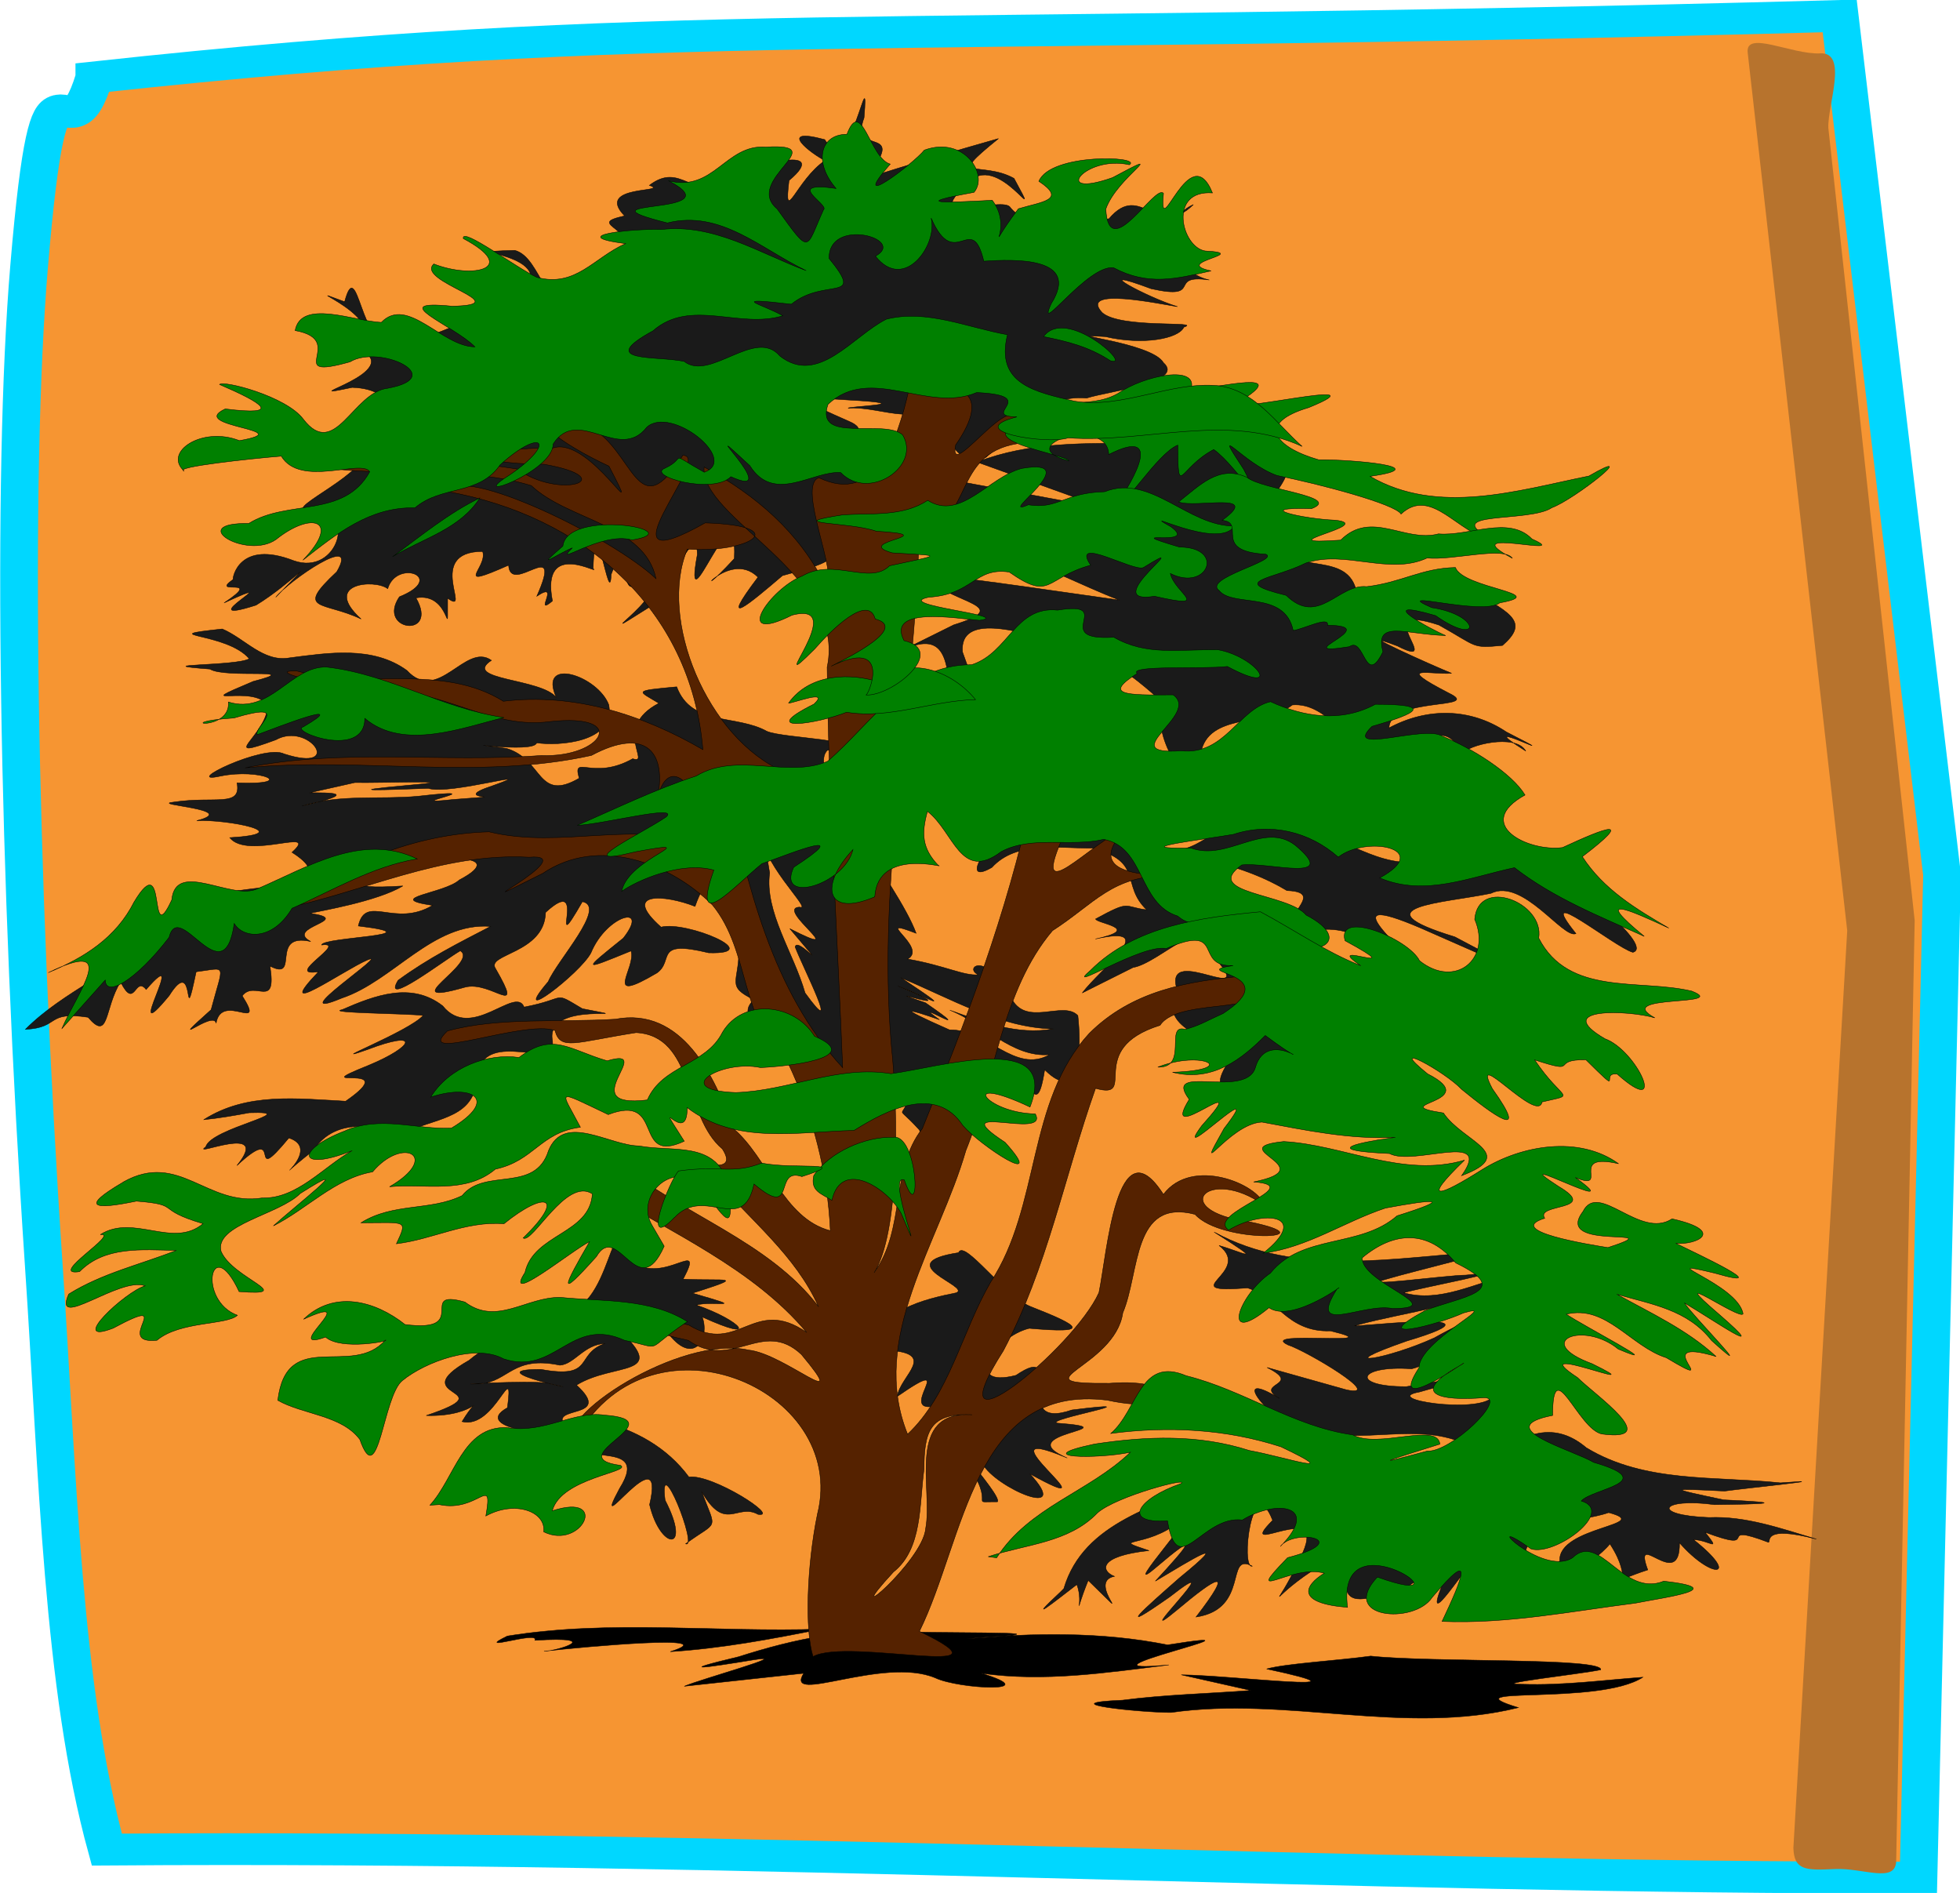 <?xml version="1.0" encoding="UTF-8" standalone="no"?>
<!-- Created with Inkscape (http://www.inkscape.org/) -->

<svg
   xmlns:dc="http://purl.org/dc/elements/1.1/"
   xmlns:cc="http://creativecommons.org/ns#"
   xmlns:rdf="http://www.w3.org/1999/02/22-rdf-syntax-ns#"
   xmlns:svg="http://www.w3.org/2000/svg"
   xmlns="http://www.w3.org/2000/svg"
   xmlns:sodipodi="http://sodipodi.sourceforge.net/DTD/sodipodi-0.dtd"
   xmlns:inkscape="http://www.inkscape.org/namespaces/inkscape"
   version="1.0"
   width="747.917"
   height="722.168"
   id="svg2447"
   sodipodi:version="0.32"
   inkscape:version="0.48.2 r9819"
   sodipodi:docname="bobocal_simple_vector_tree.svg"
   inkscape:output_extension="org.inkscape.output.svg.inkscape"
   inkscape:export-filename="/home/matthieu/Bureau/Matthieu/Programmation/Lazarus Delphi/AncestroWeb/Resources/bobocal_simple_vector_tree.png"
   inkscape:export-xdpi="10.593104"
   inkscape:export-ydpi="10.593104">
  <sodipodi:namedview
     inkscape:window-height="1050"
     inkscape:window-width="1920"
     inkscape:pageshadow="2"
     inkscape:pageopacity="0.0"
     guidetolerance="10.0"
     gridtolerance="10.0"
     objecttolerance="10.0"
     borderopacity="1.0"
     bordercolor="#666666"
     pagecolor="#ffffff"
     id="base"
     inkscape:zoom="0.61158682"
     inkscape:cx="354.66702"
     inkscape:cy="310.20377"
     inkscape:window-x="0"
     inkscape:window-y="0"
     inkscape:current-layer="svg2447"
     showgrid="false"
     fit-margin-top="0"
     fit-margin-left="0"
     fit-margin-right="0"
     fit-margin-bottom="0"
     inkscape:window-maximized="1" />
  <defs
     id="defs2449">
    <filter
       id="filter3587"
       height="1.22"
       y="-0.11"
       width="1.028"
       x="-0.014"
       color-interpolation-filters="sRGB">
      <feGaussianBlur
         id="feGaussianBlur3589"
         stdDeviation="2.041"
         inkscape:collect="always" />
    </filter>
  </defs>
  <a
     transform="matrix(29.651,0,0,24.983,-586.356,-264.662)"
     id="a3783">
    <path
       sodipodi:nodetypes="cccccssc"
       inkscape:connector-curvature="0"
       id="rect3003"
       d="m 20.989,11.775 c 7.392,-0.95 9.886,-0.529 22.462,-0.938 l 1.317,13.113 -0.303,15.315 C 37.389,39.28 29.351,38.767 21.15,38.838 20.573,36.346 20.52,33.102 20.338,29.904 20.003,23.981 19.921,17.883 20.15,14.66 c 0.283,-3.993 0.456,-1.387 0.839,-2.885 z"
       style="fill:#f69532;fill-opacity:1;stroke:#00d7ff;stroke-width:0.485;stroke-miterlimit:2.2;stroke-opacity:1" />
    <path
       sodipodi:nodetypes="cscssscssc"
       inkscape:connector-curvature="0"
       id="rect3005"
       d="m 43.199,11.408 c 0.366,-0.02 0.094,0.79 0.106,1.141 l 1.111,12.1 -0.238,14.361 c -0.006,0.351 -0.423,0.105 -0.79,0.125 -0.366,0.02 -0.525,0.026 -0.533,-0.324 l 0.693,-14.005 -1.281,-13.408 c -0.033,-0.349 0.566,0.031 0.932,0.011 z"
       style="fill:#b7732d;fill-opacity:1;stroke:none" />
  </a>
  <g
     transform="translate(-27.321,-146.254)"
     id="layer1">
    <g
       id="g3341">
      <g
         transform="matrix(1.258,-0.08,0.08,1.258,-137.909,157.345)"
         style="fill:#1a1a1a"
         id="g3495">
        <g
           style="fill:#1a1a1a"
           id="g3473">
          <path
             d="m 487.904,436.927 c 10.805,6.295 -4.604,4.306 3.131,9.56 -16.919,-11.827 -0.327,11.159 8.959,10.12 14.968,5.779 32.635,-0.721 47.003,7.593 4.24,-5.534 26.744,-22.324 8.43,-13.959 -5.014,4.767 -34.028,-1.623 -21.986,-2.994 19.809,-4.076 11.019,-3.468 -3.823,-1.869 -16.989,-1.028 -14.481,-7.464 1.909,-5.28 10.739,-1.713 34.194,-21.779 7.482,-8.918 -14.679,5.634 -33.036,7.295 -8.375,0.42 35.817,-8.23 -21.196,-4.848 -15.108,-5.684 16.142,-3.403 33.206,-3.226 47.632,-12.224 -10.852,1.606 -21.651,7.131 -32.577,3.283 5.777,-1.325 35.997,-4.874 19.134,-4.138 -5.909,-0.361 -34.987,1.802 -23.298,-0.476 6.085,-1.412 37.83,-7.11 29.592,-6.221 -27.489,-0.065 -56.929,4.273 -81.492,-11.135 15.621,11.333 7.968,6.515 1.226,4.158 10.141,8.819 -15.458,13.659 7.796,13.355 8.123,3.029 10.882,14.222 24.231,14.569 19.709,6.123 -22.307,-1.757 -13.164,3.398 5.567,2.174 28.652,18.024 16.858,14.709 -7.854,-2.756 -15.709,-5.512 -23.563,-8.268 z"
             style="color:#000000;fill:#1a1a1a;fill-opacity:1;fill-rule:evenodd;stroke:#000000;stroke-width:0.125;stroke-linecap:butt;stroke-linejoin:miter;stroke-miterlimit:4;stroke-opacity:1;stroke-dasharray:none;stroke-dashoffset:0;marker:none;visibility:visible;display:inline;overflow:visible;enable-background:accumulate"
             id="path3471"
             inkscape:connector-curvature="0" />
          <g
             style="fill:#1a1a1a"
             id="g3451">
            <path
               d="m 422.244,499.809 c 7.374,-20.109 30.161,-22.841 47.477,-30.305 27.415,5.338 55.704,3.914 82.96,-0.338 10.068,-6.625 20.128,-11.492 30.115,-1.875 16.979,11.858 38.321,10.985 57.973,14.335 19.401,-0.214 -10.396,0.912 -17.046,1.408 -16.768,-1.887 -17.032,-2.007 -0.457,2.633 19.768,2.173 13.13,2.119 -2.789,1.282 -16.091,-3.242 -19.818,1.936 -1.966,3.771 11.19,0.218 21.669,4.774 32.029,8.583 -16.105,-5.319 -13.736,-0.079 -14.505,0.061 -16.595,-7.551 -1.377,3.658 -18.971,-4.272 4.53,6.563 1.282,2.505 -3.638,2.014 13.7,12.328 4.927,12.679 -4.302,0.682 -0.71,15.162 -14.038,-5.682 -10.102,7.576 -12.624,3.193 -3.926,3.825 -10.937,-8.586 -4.508,5.158 -28.305,19.303 -15.469,4.141 0.081,-10.414 29.576,-8.952 15.697,-13.613 -10.389,2.898 -25.838,-0.365 -26.602,14.254 -6.771,8.159 -24.166,12.034 -13.753,-4.094 -5.838,5.923 -19.38,24.586 -9.977,5.695 3.493,-11.504 -15.669,9.881 -23.779,5.329 -15.759,2.19 4.27,-20.075 -16.652,-9.258 -14.17,8.127 -12.222,12.202 -3.398,-3.938 11.385,-19.082 -20.687,-0.433 -7.51,-12.101 -5.148,-16.105 -10.77,14.174 -7.031,13.442 -7.994,-4.938 -1.476,12.904 -17.969,14.285 12.978,-14.8 7.059,-11.838 -5.764,-2.387 -16.211,11.761 19.027,-18.476 -1.781,-4.209 -18.301,11.162 -7.617,2.89 3.258,-5.511 17.538,-12.555 4.076,-5.377 -7.309,0.481 10.853,-10.302 14.842,-14.879 -0.068,-3.745 -11.451,8.399 17.584,-19.98 8.618,-13.858 -10.76,7.733 -22.133,3.34 -9.894,8.266 -15.568,0.665 -14.944,5.243 -10.948,7.11 -8.943,1.198 7.022,17.267 -7.989,0.713 -5.811,12.188 -1.581,7.293 -3.498,1.033 -6.922,4.647 -16.832,11.582 -5.154,1.989 l 1.135,-0.993 z"
               style="color:#000000;fill:#1a1a1a;fill-opacity:1;fill-rule:evenodd;stroke:#000000;stroke-width:0.125;stroke-linecap:butt;stroke-linejoin:miter;stroke-miterlimit:4;stroke-opacity:1;stroke-dasharray:none;stroke-dashoffset:0;marker:none;visibility:visible;display:inline;overflow:visible;enable-background:accumulate"
               id="path3443"
               inkscape:connector-curvature="0" />
            <g
               style="fill:#1a1a1a"
               id="g3427">
              <g
                 style="fill:#1a1a1a;fill-opacity:1"
                 id="g3410">
                <path
                   d="m 439.286,320.219 c 5.933,-7.011 25.401,-19.322 4.999,-16.022 14.781,-2.231 0.572,-4.651 0.423,-6.048 11.168,-5.169 8.375,-3.156 15.628,-1.766 -7.516,-8.162 0.235,-14.568 -15.315,-19.699 -10.02,-0.501 -22.664,-3.799 -30.645,3.905 -12.768,6.361 4.687,-15.983 13.324,-12.772 10.126,-5.143 22.639,2.047 30.898,6.95 2.963,11.527 9.998,19.416 20.372,24.882 7.638,7.22 19.469,16.016 11.601,27.196 -8.184,9.79 26.28,16.616 11.875,19.904 -7.929,-0.082 -31.456,12.126 -20.218,-3.058 -1.421,-8.093 -21.837,-9.333 -14.379,-23.099 -2.824,-14.102 25.518,8.521 11.437,-9.303 2.527,-16.044 -16.169,1.583 -24.157,2.22 -5.281,2.236 -10.562,4.472 -15.843,6.708 z"
                   style="color:#000000;fill:#1a1a1a;fill-opacity:1;fill-rule:evenodd;stroke:#000000;stroke-width:0.125;stroke-linecap:butt;stroke-linejoin:miter;stroke-miterlimit:4;stroke-opacity:1;stroke-dasharray:none;stroke-dashoffset:0;marker:none;visibility:visible;display:inline;overflow:visible;enable-background:accumulate"
                   id="path3408"
                   inkscape:connector-curvature="0" />
                <g
                   style="fill:#1a1a1a;fill-opacity:1"
                   id="g3397">
                  <g
                     style="fill:#1a1a1a;fill-opacity:1"
                     id="g3386">
                    <path
                       d="m 386.383,215.451 c 13.401,-6.54 18.637,-5.102 18.478,9.387 12.952,16.649 8.291,2.388 4.774,-9.867 -0.266,-12.137 18.188,-4.543 25.634,-2.569 13.494,2.582 24.633,12.023 33.947,21.738 -4.637,7.927 6.041,31.587 10.453,15.928 3.05,-12.07 19.69,-6.807 28.608,-12.786 10.435,-0.19 16.185,13.342 23.708,16.407 12.886,6.921 18.956,-13.958 26.941,1.503 1.216,-2.293 16.156,-5.221 18.972,0.503 -18.096,-13.062 16.241,6.809 -5.493,-6.13 -10.496,-8.037 -23.538,-8.909 -35.375,-3.477 0.821,-9.541 28.947,-3.608 18.776,-9.347 -16.758,-10.05 -4.85,-5.784 1.168,-5.972 -5.247,-2.455 -30.946,-16.118 -15.855,-9.287 14.457,8.584 -8.781,-14.261 12.95,-5.524 11.475,7.381 9.307,7.685 18.824,7.392 8.075,-6.207 4.119,-9.217 -7.952,-16.793 -10.718,-7.11 -24.977,1.237 -35.186,-2.701 -2.386,-13.206 -22.531,-4.509 -21.648,-18.201 -13.474,-9.713 14.476,-18.586 -2.691,-24.922 -10.118,-8.207 -25.241,-2.739 -37.512,-5.276 -16.879,-1.2 -33.786,-2.782 -50.205,2.419 12.795,5.556 25.591,11.112 38.386,16.668 -15.321,-3.872 -30.641,-7.745 -45.962,-11.617 -1.643,12.336 -0.992,23.019 14.011,23.358 11.911,3.929 22.586,10.841 33.971,16.038 -19.341,-3.974 -38.625,-8.24 -58.084,-11.617 4.484,9.139 27.894,10.989 7.463,15.9 -7.033,2.949 -14.067,5.899 -21.1,8.848 z"
                       style="color:#000000;fill:#1a1a1a;fill-opacity:1;fill-rule:evenodd;stroke:#000000;stroke-width:0.125;stroke-linecap:butt;stroke-linejoin:miter;stroke-miterlimit:4;stroke-opacity:1;stroke-dasharray:none;stroke-dashoffset:0;marker:none;visibility:visible;display:inline;overflow:visible;enable-background:accumulate"
                       id="path3384"
                       inkscape:connector-curvature="0" />
                    <g
                       style="fill:#1a1a1a;fill-opacity:1"
                       id="g3377">
                      <g
                         style="fill:#1a1a1a;fill-opacity:1"
                         id="g3301">
                        <path
                           d="m 186.438,193.781 c -21.643,0.963 1.188,0.925 7.583,9.503 -3.7,2.063 -32.398,-0.484 -12.07,2.375 4.416,3.222 29.319,1.393 12.821,4.559 -21.137,7.363 0.445,0.525 3.929,7.627 -0.864,9.09 -16.793,15.963 1.766,10.452 10.478,-5.005 20.237,11.479 2.279,4.421 -5.835,-3.501 -32.166,7.376 -19.738,5.477 12.286,-1.747 23.579,4.269 4.932,2.358 0.902,7.59 -6.857,3.501 -19.422,4.586 -8.034,0.279 20.39,3.433 6.529,6.059 9.178,0.105 30.807,5.827 9.643,5.763 5.048,7.194 27.698,-1.716 18.521,5.634 10.879,7.915 1.641,9.473 -12.63,10.234 -11.357,0.604 -22.235,2.392 -30.282,11.193 -12.16,11.31 -28.719,16.015 -41.018,26.915 10.607,0.153 6.423,-5.212 19.155,-2.448 5.995,7.972 5.006,-2.434 10.501,-10.052 3.843,9.022 4.407,-1.754 7.582,2.783 14.525,-14.766 -9.194,19.399 6.843,2.287 9.217,-12.807 3.087,13.082 8.606,-6.684 9.555,-0.56 8.524,-2.426 3.785,11.752 -15.455,12.204 0.778,-0.059 1.245,4.144 2.376,-9.478 15.027,4.354 8.424,-7.743 4.077,-4.701 10.222,5.052 8.965,-8.456 8.953,5.359 0.302,-10.251 12.769,-6.646 -7.933,-4.876 13.974,-5.633 0.316,-8.521 2.939,-0.515 20.476,-2.281 28.59,-6.479 -20.056,-0.029 -11.717,-2.552 2.896,-5.626 7.045,-2.822 30.54,-2.387 14.26,4.907 -4.704,3.823 -23.566,3.953 -8.537,7.157 -12.01,6.165 -19.985,-4.855 -22.844,4.793 23.952,4.476 -11.196,2.598 -11.441,5.036 8.47,-0.573 -12.556,9.037 -1.46,8.014 -15.408,14.171 7.572,0.043 14.985,-2.61 7.916,-2.703 -27.68,17.647 -8.489,11.033 15.933,-4.2 28.949,-21.249 46.348,-18.798 -10.054,4.432 -19.459,8.417 -28.975,14.503 -5.703,8.262 14.553,-5.372 19.35,-7.722 5.707,3.925 -21.927,16.007 0.688,11.094 8.123,-1.665 17.587,11.093 9.656,-5 -2.861,-4.703 15.059,-3.572 16.171,-16.051 14.405,-11.629 -1.08,16.173 11.329,-2.543 7.444,1.935 -8.681,17.187 -11.85,23.494 -13.07,13.449 9.872,-1.907 13.438,-7.846 5.546,-11.32 18.956,-13.756 10.064,-3.836 -13.13,9.259 -12.993,9.054 2.099,4.005 1.373,5.189 -10.06,16.021 7.387,7.159 5.583,-3.414 -0.501,-10.243 16.045,-5.092 17.52,1.628 -6.141,-10.168 -13.902,-8.682 -11.513,-11.62 1.788,-9.765 10.657,-5.609 8.014,-18.676 8.891,5.767 12.418,14.205 -0.701,9.704 -4.612,10.477 3.604,15.12 -8.84,6.963 13.275,14.32 16.673,22.775 6.119,13.449 18.828,5.425 29.615,3.662 -2.671,15.978 -7.194,5.591 1.194,16.09 1.258,6.57 12.005,-14.414 22.766,-11.98 11.492,-11.456 11.881,15.699 16.229,-3.81 10.762,12.09 11.462,-7.513 11.062,-15.719 -4.217,-5.08 -16.281,2.953 -20,-7.125 -6.644,-14.519 -13.67,-9.376 -9.263,-7.129 -4.484,0.112 -9.778,-3.361 -21.081,-6.09 6.605,-3.165 -10.483,-13.91 3.062,-7.625 -4.631,-15.71 -30.721,-50.393 -23.331,-56.952 14.418,-2.305 -12.839,-4.393 -17.851,-6.902 -8.875,-5.75 -22.728,-2.938 -26.418,-15.188 -13.74,0.386 -11.625,0.44 -5.705,4.623 -14.764,6.537 -3.312,18.516 -8.962,16.257 -12.563,6.044 -18.249,-2.753 -16.544,4.859 -13.218,6.58 -10.454,-6.359 -21.372,-10.392 -19.471,-3.953 8.401,2.262 9.183,-1.124 6.624,1.442 23.785,1.384 22.557,-10.028 -2.722,-9.085 -20.589,-16.194 -15.714,-3.247 -4.091,-6.123 -28.352,-7.079 -18.906,-12.5 -7.514,-6.061 -16.917,12.324 -25.719,1.438 -9.845,-8.181 -23.476,-6.828 -35.183,-6.078 -8.042,0.94 -13.183,-6.709 -19.817,-10.016 z m 37.125,48.938 c 6.921,0.63 35.963,1.389 15.779,1.859 -21.592,0.591 -6.744,0.938 6.298,1.297 6.108,2.542 35.626,-4.15 19.46,0.457 -14.978,3.865 9.675,3.093 -12.302,3.394 -18.132,0.85 15.563,-2.93 -10.377,-1.664 -11.829,0.35 -23.564,-2.199 -35.265,0.719 18.585,-3.024 8.108,-3.49 2.511,-3.852 4.632,-0.737 9.264,-1.473 13.896,-2.21 z m 122.156,21.438 c -2.622,9.178 14.224,26.488 9.777,24.726 -7.628,-0.18 15.532,17.533 -3.34,6.337 12.843,17.371 2.044,2.08 1.249,5.631 1.987,6.405 12.478,30.473 2.108,14.044 -2.695,-12.384 -10.714,-25.22 -8.388,-36.911 -0.469,-4.609 -0.938,-9.218 -1.407,-13.827 z m 39.094,48.031 c 14.469,7.111 28.64,16.877 45,18.375 -11.105,1.227 -20.956,-3.37 -30.875,-7.656 9.919,4.607 17.839,15.599 29.281,15.344 -10.88,5.302 -18.497,-8.984 -29.759,-9.4 -17.126,-8.899 -11.317,-6.836 -2.862,-3.273 -10.083,-8.115 13.225,8.114 -3.889,-5.365 -18.21,-7.57 15.837,6.11 -7.995,-5.569 6.204,2.334 19.779,11.703 1.098,-2.455 z"
                           style="color:#000000;fill:#1a1a1a;fill-opacity:1;fill-rule:evenodd;stroke:#000000;stroke-width:0.125;stroke-linecap:butt;stroke-linejoin:miter;stroke-miterlimit:4;stroke-opacity:1;stroke-dasharray:none;stroke-dashoffset:0;marker:none;visibility:visible;display:inline;overflow:visible;enable-background:accumulate"
                           id="path3266"
                           inkscape:connector-curvature="0" />
                        <path
                           d="m 275.281,409.656 c -10.776,1.55 -21.044,4.352 -28.298,9.755 -21.349,10.355 11.33,9.125 -14.015,15.87 16.118,1.492 17.356,-7.124 10.686,2.521 9.865,3.163 17.051,-19.04 13.979,-3.322 -12.137,5.713 16.332,10.626 17.058,6.499 -4.687,-6.48 14.996,-0.775 4.246,-12.01 11.69,-6.231 28.196,-0.55 14.034,-15.69 -3.594,-5.084 -12.201,-2.119 -17.691,-3.623 z m 13,7.312 c -9.397,2.677 -3.498,10.663 -19.844,6.562 -21.255,-1.345 19.329,9.322 1.906,4.312 -6.153,-1.353 -32.031,-1.379 -20.428,-1.125 8.621,-0.137 10.365,-7.975 24.385,-4.072 4.399,-0.014 7.665,-5.823 13.98,-5.678 z"
                           style="color:#000000;fill:#1a1a1a;fill-opacity:1;fill-rule:evenodd;stroke:#000000;stroke-width:0.125;stroke-linecap:butt;stroke-linejoin:miter;stroke-miterlimit:4;stroke-opacity:1;stroke-dasharray:none;stroke-dashoffset:0;marker:none;visibility:visible;display:inline;overflow:visible;enable-background:accumulate"
                           id="path3277"
                           inkscape:connector-curvature="0" />
                        <path
                           d="m 171.429,341.648 c 13.521,-7.489 28.666,-4.565 43.214,-2.857 18.961,-11.401 -13.548,-3.428 7.5,-10.357 14.557,-4.951 16.491,-9.938 0.057,-4.822 -14.795,4.118 13.257,-4.784 17.5,-9.23 -4.902,-0.935 -29.657,-2.641 -24.371,-3.298 10.209,-3.704 21.493,-7.177 30.473,0.788 7.937,11.365 22.384,-4.834 24.555,1.92 13.733,-1.736 8.663,-4.46 17.566,1.602 20.573,5.431 -11.431,-3.901 -9.625,9.152 0.498,9.463 -19.252,-5.015 -23.329,8.174 -0.953,12.309 -9.556,12.589 -20.537,15.698 -10.257,-0.143 -22.343,-6.195 -30.61,4.718 -18.134,12.467 4.082,0.082 -7.036,-4.345 -14.362,15.267 -0.403,-5.598 -16.223,7.343 11.686,-12.589 -14.313,-3.103 -9.048,-6.239 1.789,-5.596 30.797,-8.964 13.793,-9.471 -4.616,0.549 -9.231,1.061 -13.879,1.225 z"
                           style="color:#000000;fill:#1a1a1a;fill-opacity:1;fill-rule:evenodd;stroke:#000000;stroke-width:0.125;stroke-linecap:butt;stroke-linejoin:miter;stroke-miterlimit:4;stroke-opacity:1;stroke-dasharray:none;stroke-dashoffset:0;marker:none;visibility:visible;display:inline;overflow:visible;enable-background:accumulate"
                           id="path3264"
                           inkscape:connector-curvature="0" />
                      </g>
                      <path
                         d="m 317.857,93.434 c 3.026,-13.367 -14.789,-14.685 -1.923,-16.693 -8.708,-10.076 14.57,-6.026 8.061,-8.751 10.024,-6.65 12.284,5.321 24.583,1.119 5.932,-5.692 31.782,-10.233 17.702,0.092 -2.623,14.101 2.252,-0.067 11.252,-5.328 -3.84,-2.15 -14.419,-11.317 0.314,-6.331 7.255,13.474 15.222,-25.856 12.302,-5.834 -5.411,12.071 13.967,2.232 -0.743,18.356 12.92,-3.226 27.362,-6.557 40.951,-9.485 -17.316,12.256 -5.465,6.22 3.942,12.328 8.542,18.453 -4.518,-9.816 -14.336,0.852 -15.071,12.048 9.422,4.393 12.464,7.592 5.374,8.182 20.416,6.3 29.774,5.569 10.527,-10.94 13.981,7.518 25.764,-2.656 -11.406,4.212 -7.317,20.187 3.361,23.068 -12.851,-2.695 -1.822,6.155 -17.699,1.534 -19.429,-8.685 -1.336,2.575 7.587,5.914 -5.083,-1.111 -29.557,-7.982 -22.911,0.309 5.057,5.347 30.583,4.424 24.438,6.009 -1.818,3.416 -12.773,4.723 -23.878,1.355 -15.55,-1.898 13.878,2.55 17.031,8.986 6.288,6.408 -17.111,7.511 -23.914,9.217 -13.454,-2.088 -21.811,8.804 -31.622,15.996 -16.425,2.085 -8.321,-18.914 -11.611,-21.86 -5.924,13.495 -18.259,4.237 -28.981,4.32 -0.051,-0.579 22.862,0.232 -0.003,-2.493 -17.526,-2.386 -12.845,-0.211 0.01,6.489 11.631,5.809 -17.422,9.07 -21.184,1.529 -11.908,-8.297 -20.203,-13.04 -7.734,2.644 3.694,14.487 18.991,5.481 28.96,8.862 20.518,7.101 -3.327,7.746 -7.698,14.467 7.468,14.961 -3.864,15.228 -15.408,17.822 -10.475,7.828 -20.794,15.503 -7.422,0.004 -8.558,-9.747 -22.949,9.368 -6.786,-6.071 2.689,-24.641 -17.319,22.895 -11.114,-1.921 0.664,-11.445 -10.323,12.714 -16.206,15.332 -22.168,12.104 12.043,-6.546 -0.8,-9.909 -9.513,12.669 -0.854,-20.272 -9.413,-1.058 -1.097,11.227 -3.346,-23.321 -5.324,-2.131 2.551,2.492 -15.392,-10.247 -12.917,8.993 -6.298,4.635 3.224,-6.278 -4.624,-1.739 9.605,-18.367 -7.998,-0.372 -7.931,-9.914 -17.841,6.605 -6.18,0.267 -7.59,-4.65 -17.626,-1.065 -4.219,19.475 -11.468,13.456 -1.061,14.955 1.409,-1.982 -9.56,-0.705 6.283,12.811 -12.601,9.285 -4.984,-0.645 14.82,-4.92 -0.037,-11.623 -3.372,-2.685 -3.786,-3.254 -19.882,-2.902 -8.625,8.648 -11.058,-6.17 -20.15,-3.453 -6.428,-14.74 7.879,-11.775 -14.816,1.926 -18.929,6.526 16.078,-14.643 4.988,-3.778 -6.118,2.015 -21.542,5.403 12.273,-9.748 -9.597,-1.3 13.07,-7.534 -4.501,-2.168 3.158,-6.901 -0.165,-0.618 2.668,-11.902 18.628,-4.528 13.209,5.75 20.672,-14.885 6.251,-14.827 -10.374,-0.081 15.395,-8.708 17.671,-16.416 11.231,-7.273 11.551,-18.562 -2.894,-19.941 -20.823,3.036 18.683,-3.812 2.14,-11.78 12.75,-7.97 -19.773,-21.786 -2.761,-14.239 4.94,-14.613 3.808,15.535 14,13.633 13.477,-0.631 25.918,-7.677 38.808,-11.429 15.824,-13.142 -22.279,-15.209 -0.428,-14.471 8.206,2.732 7.421,21.36 21.143,19.471 5.874,-2.794 12.217,-4.307 14.643,-11.071 z"
                         style="color:#000000;fill:#1a1a1a;fill-opacity:1;fill-rule:evenodd;stroke:#000000;stroke-width:0.125;stroke-linecap:butt;stroke-linejoin:miter;stroke-miterlimit:4;stroke-opacity:1;stroke-dasharray:none;stroke-dashoffset:0;marker:none;visibility:visible;display:inline;overflow:visible;enable-background:accumulate"
                         id="path3375"
                         inkscape:connector-curvature="0" />
                    </g>
                  </g>
                  <path
                     d="m 274.286,406.291 c 17.391,4.253 18.8,-38.438 23.958,-13.454 9.129,7.701 22.634,-6.397 14.936,6.18 12.989,1.458 19.671,0.101 2.534,4.416 17.498,6.238 6.086,2.549 0.948,3.66 13.446,5.58 18.653,12.915 1.565,3.7 2.198,7.267 -4.671,16.436 -12.68,0.719 -4.512,-10.95 -20.769,-2.636 -30.381,-5.221 l -0.88,0 z"
                     style="color:#000000;fill:#1a1a1a;fill-opacity:1;fill-rule:evenodd;stroke:#000000;stroke-width:0.125;stroke-linecap:butt;stroke-linejoin:miter;stroke-miterlimit:4;stroke-opacity:1;stroke-dasharray:none;stroke-dashoffset:0;marker:none;visibility:visible;display:inline;overflow:visible;enable-background:accumulate"
                     id="path3395"
                     inkscape:connector-curvature="0" />
                </g>
              </g>
              <path
                 d="m 285.368,440.21 c 10.543,3.599 19.616,9.174 25.759,18.688 7.124,-0.535 27.012,14.119 20.161,12.599 -6.122,-3.934 -10.254,5.015 -16.626,-8.053 3.866,12.67 4.555,8.892 -5.809,15.563 3.843,1.856 -6.41,-29.565 -5.366,-13.578 7.179,16.339 -2.348,15.127 -4.766,1.067 6.704,-22.023 -19.514,11.787 -8.757,-5.467 11.742,-16.253 -19.439,-4.872 -5.704,-18.805 l 0.89,-1.618 0.218,-0.396 z"
                 style="color:#000000;fill:#1a1a1a;fill-opacity:1;fill-rule:evenodd;stroke:#000000;stroke-width:0.125;stroke-linecap:butt;stroke-linejoin:miter;stroke-miterlimit:4;stroke-opacity:1;stroke-dasharray:none;stroke-dashoffset:0;marker:none;visibility:visible;display:inline;overflow:visible;enable-background:accumulate"
                 id="path3423"
                 inkscape:connector-curvature="0" />
              <path
                 d="m 372.494,424.3 c -3.565,-12.085 14.203,-14.707 22.963,-15.91 4.723,-1.647 -19.899,-10.171 1.436,-12.073 1.938,-4.158 13.055,14.071 20.735,17.655 15.277,7.133 17.519,9.342 -0.819,6.551 -10.923,1.905 -21.41,17.106 -4.907,13.936 16.533,-9.733 -3.758,17.042 16.229,11.542 28.08,-1.676 -9.418,2.374 -4.592,3.71 23.31,3.282 -15.459,1.861 2.24,10.703 -28.319,-14.116 15.742,21.527 -11.617,4.041 12.36,15.19 -10.708,3.562 -14.088,-3.978 -16.048,-15.655 5.473,9.741 3.811,11.824 -9.492,-0.696 0.319,1.843 -8.992,-12.974 -11.767,-12.628 24.189,-19.587 -6.903,-17.33 -14.577,2.897 8.577,-16.044 -12.337,-3.457 1.167,-6.29 13.911,-12.5 -3.16,-14.239 z"
                 style="color:#000000;fill:#1a1a1a;fill-opacity:1;fill-rule:evenodd;stroke:#000000;stroke-width:0.125;stroke-linecap:butt;stroke-linejoin:miter;stroke-miterlimit:4;stroke-opacity:1;stroke-dasharray:none;stroke-dashoffset:0;marker:none;visibility:visible;display:inline;overflow:visible;enable-background:accumulate"
                 id="path3425"
                 inkscape:connector-curvature="0" />
            </g>
          </g>
        </g>
        <path
           d="m 460.124,277.575 c 15.049,3.47 30.116,6.832 42.933,15.678 14.884,1.505 -11.384,11.022 10.997,12.459 12.61,0.522 21.033,12.299 31.428,18.329 -6.874,-9.698 -31.018,-31.217 -2.628,-16.857 14.918,7.627 37.945,20.185 10.046,3.283 -29.217,-11.016 -2.471,-10.415 11.741,-12.462 9.931,-4.18 21.007,15.344 24.917,13.804 -12.096,-17.134 11.353,4.851 16.817,6.739 6.414,-1.178 -14.903,-21.643 -25.651,-26.642 -11.75,-6.684 -27.226,-2.063 -40.48,-4.802 -13.399,-1.172 -23.648,-12.72 -37.533,-13.722 -12.186,-8.759 -19.664,3.213 -30.101,5.363 -4.162,-0.39 -8.324,-0.78 -12.486,-1.171 z"
           style="color:#000000;fill:#1a1a1a;fill-opacity:1;fill-rule:evenodd;stroke:#000000;stroke-width:0.125;stroke-linecap:butt;stroke-linejoin:miter;stroke-miterlimit:4;stroke-opacity:1;stroke-dasharray:none;stroke-dashoffset:0;marker:none;visibility:visible;display:inline;overflow:visible;enable-background:accumulate"
           id="path3493"
           inkscape:connector-curvature="0" />
      </g>
      <g
         transform="matrix(1.258,-0.08,0.08,1.258,-137.909,157.345)"
         style="fill:#000000"
         id="g3529">
        <g
           style="fill:#000000"
           id="g3523">
          <path
             d="m 373.929,509.862 c 19.758,1.704 52.832,3.224 17.938,3.213 20.133,-0.485 40.824,0.405 60.634,5.716 38.142,-3.594 -34.578,7.106 0,6.071 -18.985,1.153 -37.989,2.827 -56.786,-1.071 19.328,7.266 -7.062,4.407 -14.046,0.494 -15.404,-7.593 -46.274,5.466 -39.637,-3.901 -12.105,0.54 -24.211,1.081 -36.316,1.621 5.202,-1.872 33.949,-7.835 21.633,-6.664 -14.352,1.418 -25.092,2.322 -4.666,-1.206 17.504,-4.398 35.106,-6.999 53.033,-3.559 l -1.712,-0.685 -0.074,-0.03 z"
             style="color:#000000;fill:#000000;fill-opacity:1;fill-rule:evenodd;stroke:#000000;stroke-width:0.125;stroke-linecap:butt;stroke-linejoin:miter;stroke-miterlimit:4;stroke-opacity:1;stroke-dasharray:none;stroke-dashoffset:0;marker:none;visibility:visible;display:inline;overflow:visible;enable-background:accumulate"
             id="path3521"
             inkscape:connector-curvature="0" />
          <path
             d="m 253.214,503.434 c 31.794,-3.062 63.252,3.019 95,3.929 -15.297,2.064 -30.61,3.938 -46.071,3.929 17.564,-4.361 -26.127,-3.144 -38.126,-2.56 3.735,0.231 19.056,-3.416 -2.543,-3.466 1.651,-3.022 -19.412,2.767 -8.259,-1.83 z"
             style="color:#000000;fill:#000000;fill-opacity:1;fill-rule:evenodd;stroke:#000000;stroke-width:0.125;stroke-linecap:butt;stroke-linejoin:miter;stroke-miterlimit:4;stroke-opacity:1;stroke-dasharray:none;stroke-dashoffset:0;marker:none;visibility:visible;display:inline;overflow:visible;enable-background:accumulate"
             id="path3519"
             inkscape:connector-curvature="0" />
        </g>
        <path
           d="m 456.084,528.093 c 15.026,1.096 61.434,9.9 25.9,-0.132 5.828,-1.266 21.914,-1.152 31.679,-1.889 18.165,3.163 70.243,4.891 69.241,8.56 -6.245,0.935 -35.165,2.187 -23.819,2.876 12.112,1.159 24.263,0.31 36.4,0.18 -13.8,7.866 -60.051,-1.429 -38.195,6.795 -35.011,6.382 -69.829,-8.005 -105.057,-5.2 -8.457,-0.504 -37.153,-5.173 -14.395,-4.658 12.968,-0.851 25.969,-0.329 38.954,-0.471 -6.903,-2.02 -13.805,-4.041 -20.708,-6.061 z"
           style="color:#000000;fill:#000000;fill-opacity:1;fill-rule:evenodd;stroke:#000000;stroke-width:0.125;stroke-linecap:butt;stroke-linejoin:miter;stroke-miterlimit:4;stroke-opacity:1;stroke-dasharray:none;stroke-dashoffset:0;marker:none;visibility:visible;display:inline;overflow:visible;enable-background:accumulate"
           id="path3527"
           inkscape:connector-curvature="0" />
      </g>
      <path
         d="m 373.935,295.849 c -4.008,17.242 -12.015,43.307 -34.156,32.644 -8.598,3.022 7.988,38.002 2.466,40.95 -10.096,-20.345 -26.579,-34.281 -46.229,-45.037 -1.945,19.391 54.544,41.232 46.942,76.365 0.53,51.016 3.917,101.89 5.912,152.81 -26.947,-29.185 -36.544,-69.918 -44.512,-107.852 12.057,0.731 48.604,13.458 22.344,-4.933 -29.707,-12.745 -48.274,-58.6 -37.08,-85.061 23.317,1.659 40.817,-8.853 6.802,-9.999 -43.193,24.328 3.582,-25.812 -8.547,-25.769 -17.602,27.963 -18.362,-1.831 -35.607,-10.88 -31.01,-7.029 -10.013,6.934 7.419,15.004 14.371,27.633 -7.034,-11.527 -21.209,-6.961 -27.463,-0.005 -35.447,5.905 -3.543,6.255 29.98,5.319 6.261,13.81 -10.36,1.782 -28.522,-4.449 -57.799,-4.594 -86.603,-3.148 30.177,8.209 62.661,0.592 92.074,9.489 14.165,13.402 43.233,14.766 47.599,35.514 -16.855,-15.842 -73.839,-43.506 -79.764,-33.257 51.27,9.173 93.193,44.12 97.645,98.475 -23.028,-13.359 -49.114,-21.725 -76.131,-18.45 -23.48,-14.605 -52.692,-4.515 -78.738,-11.524 -16.786,-0.603 27.557,9.774 38.05,7.774 20.086,1.168 37.364,14.311 58.379,11.515 30.538,-3.373 20.121,13.844 -3.238,12.92 -37.583,2.794 -76.082,-2.825 -113.021,4.725 43.891,-4.267 89.163,4.792 132.178,-4.749 21.012,-11.232 29.17,-1.031 24.939,17.496 4.172,-20.413 18.001,-4.712 18.959,16.878 -26.862,-10.101 -55.37,1.54 -82.949,-5.228 -29.089,0.808 -56.736,12.758 -80.101,29.643 32.031,-6.47 61.857,-21.837 95.375,-19.943 21.716,-1.902 -34.005,25.733 5.193,6.165 21.185,-14.33 48.51,-4.102 64.811,12.113 14.471,17.681 10.358,44.16 28.753,60.141 9.64,20.326 15.086,41.516 16.19,64.062 -17.962,-4.601 -23.86,-27.968 -37.112,-39.041 -6.964,-20.045 -19.571,-46.481 -44.956,-41.655 -21.04,1.326 -44.319,-0.897 -64.04,4.485 -13.396,12.608 29.385,-4.371 41.011,-0.181 2.121,7.809 7.677,4.474 30.986,0.82 22.195,1.206 18.248,32.165 32.892,44.364 11.138,17.297 -41.819,-9.16 -3.126,11.054 13.64,16.052 31.108,29.498 39.833,49.138 -19.113,-25.101 -52.116,-35.067 -76.249,-55.061 -20.425,-18.932 -31.357,-3.15 -6.69,10.241 26.863,16.852 57.822,30.077 78.433,54.658 -20.287,-14.088 -26.081,8.821 -44.994,-2.831 -29.432,-7.128 -29.039,-0.33 -0.235,5.832 16.765,11.786 28.347,-8.58 43.205,5.395 19.472,23.356 -6.39,-0.31 -20.208,-1.694 -26.013,-5.858 -74.947,25.926 -66.923,35.726 27.913,-54.337 105.426,-21.213 93.242,26.863 -4.081,19.782 -4.813,44.501 -1.665,54.344 13.161,-7.355 80.487,9.617 40.586,-9.609 17.239,-34.968 20.675,-94.688 71.738,-88.181 29.014,6.313 28.901,-8.836 0.77,-6.445 -36.366,0.3 2.065,-5.853 5.094,-26.887 6.573,-15.454 3.567,-43.871 27.571,-37.575 10.227,11.449 52.526,9.396 20.675,2.842 -31.475,-4.386 -15.636,-21.581 5.695,-6.31 -2.057,-7.904 -27.468,-18.717 -38.439,-4.134 -17.858,-27.866 -21.536,22.962 -24.598,37.447 -9.488,21.286 -64.439,65.964 -36.5,22.223 16.73,-31.484 23.349,-66.754 35.194,-100.141 16.673,4.678 -4.48,-14.959 24.629,-24.056 7.515,-11.759 50.179,-2.522 32.291,-18.797 -21.952,1.891 -43.127,5.716 -59.332,21.902 -23.932,25.927 -18.422,65.724 -37.637,94.927 -11.005,18.925 -15.762,43.034 -31.676,57.967 -14.845,-36.651 12.014,-72.796 22.251,-108.231 11.197,-27.59 13.692,-61.093 33.064,-83.887 15.944,-10.197 22.933,-21.313 44.331,-20.88 17.821,-2.409 -40.301,6.303 -16.035,-18.264 -13.505,5.015 -37.913,33.283 -23.759,2.164 20.603,-19.337 -5.442,-39.077 -12.58,-13.232 -9.195,43.237 -25.04,84.88 -41.628,125.725 -12.375,15.718 -6.232,38.16 -18.41,54.992 9.474,-14.894 9.422,-59.868 6.595,-86.414 -5.653,-65.489 9.061,-129.967 10.546,-195.236 21.106,-5.605 12.587,-30.483 37.399,-34.618 5.095,-31.872 -26.93,17.224 -23.422,0.468 14.23,-20.427 1.978,-25.013 -18.059,-20.142 z m 24.323,390.142 c -25.418,-1.631 -14.859,28.252 -17.703,43.333 -0.98,12.727 -34.229,40.441 -12.303,16.638 11.1,-8.803 9.823,-25.783 11.66,-39.112 0.075,-14.135 1.937,-21.705 18.346,-20.858 z"
         style="color:#000000;fill:#552200;fill-opacity:1;fill-rule:evenodd;stroke:#000000;stroke-width:0.158;stroke-linecap:butt;stroke-linejoin:miter;stroke-miterlimit:4;stroke-opacity:1;stroke-dasharray:none;stroke-dashoffset:0;marker:none;visibility:visible;display:inline;overflow:visible;enable-background:accumulate"
         id="path2238"
         inkscape:connector-curvature="0" />
      <g
         transform="matrix(1.258,-0.08,0.08,1.258,-137.909,157.345)"
         style="fill:#008000"
         id="g3334">
        <path
           d="m 440.174,121.254 c 7.419,-8.872 26.742,11.229 19.749,8.582 -6.436,-4.762 -12.621,-6.643 -19.749,-8.582 z"
           style="color:#000000;fill:#008000;fill-opacity:1;fill-rule:evenodd;stroke:#000000;stroke-width:0.125;stroke-linecap:butt;stroke-linejoin:miter;stroke-miterlimit:4;stroke-opacity:1;stroke-dasharray:none;stroke-dashoffset:0;marker:none;visibility:visible;display:inline;overflow:visible;enable-background:accumulate"
           id="path3248"
           inkscape:connector-curvature="0" />
        <g
           style="fill:#008000"
           id="g3313">
          <path
             d="m 457.599,158.125 c 17.239,-7.425 7.178,7.999 1.437,15.133 2,1.804 13.113,-14.458 19.599,-16.648 -0.882,16.558 -0.145,6.909 10.784,2.02 7.194,5.783 17.156,26.007 8.69,6.586 -9.12,-15.969 -0.365,-1.905 9.956,2.493 12.663,3.363 35.152,10.891 36.696,14.01 9.778,-7.994 17.129,7.534 26.733,9.236 -15.465,-9.612 11.841,-4.077 18.951,-8.254 7.092,-2.087 28.885,-17.323 11.811,-8.856 -21.835,3.001 -46.376,9.1 -66.117,-4.104 20.742,-1.625 -5.849,-5.53 -15.218,-5.999 -13.018,-4.659 -18.319,-12.255 -1.943,-15.969 24.752,-8.361 -27.694,1.039 -20.891,-3.115 16.853,-8.944 -5.92,-4.561 -14.39,-4.627 2.894,-7.434 -13.86,-5.143 -22.063,-0.21 -9.494,4.775 -20.626,-1.494 -28.923,6.878 -18.437,4.26 11.969,10.46 12.798,12.606 -17.885,-5.739 12.48,-13.114 12.091,-1.181 z"
             style="color:#000000;fill:#008000;fill-opacity:1;fill-rule:evenodd;stroke:#000000;stroke-width:0.125;stroke-linecap:butt;stroke-linejoin:miter;stroke-miterlimit:4;stroke-opacity:1;stroke-dasharray:none;stroke-dashoffset:0;marker:none;visibility:visible;display:inline;overflow:visible;enable-background:accumulate"
             id="path3254"
             inkscape:connector-curvature="0" />
          <g
             style="fill:#008000"
             id="g3282">
            <path
               d="m 188.393,427.835 c 4.132,-22.105 22.902,-5.163 33.679,-16.15 1.893,0.319 -13.537,2.434 -18.022,-2.033 -14.349,4.121 12.986,-13.155 -6.313,-5.808 9.791,-8.309 21.937,-4.239 30.557,3.536 20.114,3.89 3.99,-10.742 18.514,-5.649 9.225,7.896 18.611,-0.42 29.004,0.436 12.727,2.121 27.023,1.932 37.84,9.759 -14.432,8.333 -6.987,7.858 -19.316,4.458 -15.773,-8.499 -21.619,9.465 -36.944,3.254 -8.192,-5.204 -23.646,-0.633 -30.989,4.632 -6.186,4.37 -9.324,33.397 -13.957,16.989 -5.003,-7.733 -16.624,-8.59 -24.054,-13.422 z"
               style="color:#000000;fill:#008000;fill-opacity:1;fill-rule:evenodd;stroke:#000000;stroke-width:0.125;stroke-linecap:butt;stroke-linejoin:miter;stroke-miterlimit:4;stroke-opacity:1;stroke-dasharray:none;stroke-dashoffset:0;marker:none;visibility:visible;display:inline;overflow:visible;enable-background:accumulate"
               id="path3219"
               inkscape:connector-curvature="0" />
            <path
               d="m 232.335,462.433 c 8.054,-7.678 11.405,-23.378 24.786,-21.967 11.087,2.612 20.408,-3.863 29.693,-1.898 21.748,2.981 -14.755,11.838 3.884,15.492 3.414,2.236 -18.255,2.636 -21.492,12.414 17.771,-4.601 8.149,12.568 -2.992,6.198 1.099,-6.204 -8.228,-10.151 -17.181,-5.901 3.08,-12.952 -2.149,-1.051 -13.818,-4.337 l -1.843,0 -1.037,0 z"
               style="color:#000000;fill:#008000;fill-opacity:1;fill-rule:evenodd;stroke:#000000;stroke-width:0.125;stroke-linecap:butt;stroke-linejoin:miter;stroke-miterlimit:4;stroke-opacity:1;stroke-dasharray:none;stroke-dashoffset:0;marker:none;visibility:visible;display:inline;overflow:visible;enable-background:accumulate"
               id="path3217"
               inkscape:connector-curvature="0" />
            <path
               d="m 308.097,388.692 c -9.048,17.349 -13.577,-8.694 -20.68,1.847 -13.061,12.86 -10.327,8.225 -1.795,-4.625 -4.991,1.95 -27.563,18.147 -20.101,8.071 3.397,-11.623 20.344,-10.316 21.869,-22.465 -7.494,-5.677 -19.086,14.051 -21.76,12.004 13.891,-11.88 7.572,-13.976 -5.514,-4.68 -11.612,-1.614 -21.767,3.35 -32.876,3.982 3.9,-7.166 3.55,-6.15 -10.308,-7.012 10.158,-5.534 21.153,-2.177 31.089,-6.274 7.397,-8.094 22.098,0.778 26.959,-11.924 5.471,-11.221 18.389,-0.357 27.444,0.313 9.961,2.568 23.128,-0.128 26.156,13.006 1.295,17.725 -2.008,9.654 -8.865,-0.425 -7.872,-7.407 -19.643,2.803 -14.766,11.883 1.05,2.1 2.1,4.2 3.15,6.299 z"
               style="color:#000000;fill:#008000;fill-opacity:1;fill-rule:evenodd;stroke:#000000;stroke-width:0.125;stroke-linecap:butt;stroke-linejoin:miter;stroke-miterlimit:4;stroke-opacity:1;stroke-dasharray:none;stroke-dashoffset:0;marker:none;visibility:visible;display:inline;overflow:visible;enable-background:accumulate"
               id="path3221"
               inkscape:connector-curvature="0" />
            <path
               d="m 402.546,489.202 c 10.668,-14.672 29.184,-18.116 42.426,-29.294 -10.19,1.458 -31.285,-0.182 -10.635,-3.188 15.912,-1.383 31.573,-0.986 46.629,4.937 11.015,2.729 28.735,10.141 9.634,-0.505 -16.305,-6.462 -33.692,-8.465 -51.184,-7.304 8.713,-6.569 10.22,-22.86 23.931,-15.975 17.222,5.45 31.372,17.392 49.125,21.036 7.29,4.778 25.849,-2.261 26.171,4.477 -14.081,3.425 -24.131,5.963 -3.93,1.845 6.924,0.945 25.433,-14.627 18.217,-15.017 -13.69,0.235 -23.059,-2.557 -6.056,-10.493 4.866,-3.23 -24.693,15.693 -13.09,0.212 0.586,-8.218 26.65,-18.418 14.513,-15.715 -8.481,3.235 -30.395,7.32 -11.595,-1.445 10.761,-3.529 27.741,-3.93 10.2,-13.808 -7.688,-10.616 -17.999,-10.803 -28.155,-3.344 -0.784,7.653 25.868,16.968 8.168,15.892 -8.904,-2.364 -26.316,6.764 -16.414,-6.931 4.475,-2.733 -14.028,9.765 -20.869,4.324 -15.467,11.15 -9.027,-4.343 1.1,-10.435 10.432,-11.331 27.47,-5.772 39.339,-14.867 17.575,-4.324 11.84,-4.391 -3.342,-2.557 -12.78,3.363 -24.329,10.413 -37.815,11.282 15.335,-10.696 0.938,-13.354 -9.983,-7.648 -6.877,-5.516 25.037,-11.795 8.467,-14.07 21.995,-2.981 -9.371,-10.877 9.871,-11.623 17.835,2.093 35.459,13.414 54.274,9.098 -14.416,12.293 -8.07,10.405 5.164,3.178 12.261,-6.606 29.926,-8.53 41.303,0.862 -15.553,-4.6 -2.764,8.52 -13.344,3.324 17.059,13.989 -22.706,-10.608 -5.216,2.382 12.24,8.314 -7.555,4.565 -4.802,9.349 -12.689,3.066 13.319,8.872 18.525,10.067 20.887,-5.371 -16.981,0.336 -6.833,-11.379 5.288,-9.043 16.637,9.67 26.769,3.935 16.326,4.759 6.736,8.457 0.654,7.461 5.94,3.424 30.08,16.564 11.228,9.77 -20.051,-6.184 6.723,3.611 7.739,12.784 -0.702,2.351 -24.191,-16.755 -7.079,-0.114 15.611,15.41 -2.646,0.95 -10.383,-4.231 1.713,3.436 21.917,26.695 7.443,11.854 -6.674,-9.803 -17.326,-12.045 -27.732,-15.805 9.982,6.392 20.522,12.045 28.789,20.708 -21.146,-7.807 2.952,11.826 -15.065,-0.595 -10.502,-4.055 -17.147,-17.278 -29.382,-15.062 4.427,3.516 30.411,19.213 15.034,11.538 -10.015,-9.346 -25.986,-3.957 -8.181,3.92 19.988,11.463 -21.665,-8.919 -4.67,3.898 4.854,5.523 24.773,21.185 6.279,17.515 -7.174,-1.914 -13.327,-25.851 -14.523,-6.566 -19.223,2.507 5.069,10.638 11.516,14.98 20.045,7.222 -1.027,7.891 -4.511,11.412 10.227,3.807 -9.026,16.246 -16.096,13.509 -15.955,-12.793 2.744,8.892 12.361,3.478 8.697,-7.49 14.489,13.066 27.122,8.815 20.032,3.586 0.766,4.818 -9.064,6.103 -19.536,1.227 -39.134,3.862 -58.704,1.806 6.927,-12.536 11.662,-22.236 -2.51,-7.463 -5.97,7.94 -28.705,4.583 -16.177,-7.184 29.977,12.975 -11.445,-20.372 -9.596,8.586 -15.536,-2.263 -12.762,-7.35 -6.382,-10.766 -9.681,-3.588 -25.726,8.16 -10.791,-5.396 20.981,-4.067 2.531,-8.873 -1.959,-3.52 13.128,-11.775 -0.313,-14.388 -10.957,-8.733 -12.029,-2.35 -20.744,17.444 -22.649,-1.182 -14.016,0.002 -8.507,-7.305 4.762,-10.979 3.263,-1.953 -19.817,2.562 -25.765,7.242 -9.28,8.506 -22.279,8.082 -33.84,11.112 l 1.807,0.361 0.718,0.144 z"
               style="color:#000000;fill:#008000;fill-opacity:1;fill-rule:evenodd;stroke:#000000;stroke-width:0.125;stroke-linecap:butt;stroke-linejoin:miter;stroke-miterlimit:4;stroke-opacity:1;stroke-dasharray:none;stroke-dashoffset:0;marker:none;visibility:visible;display:inline;overflow:visible;enable-background:accumulate"
               id="path3223"
               inkscape:connector-curvature="0" />
            <path
               d="m 395.98,262.423 c 7.631,6.696 8.599,22.098 21.518,13.583 9.47,-4.332 21.137,-0.007 31.189,-1.745 12.37,3.122 9.109,20.074 20.89,24.6 7.472,7.508 20.617,-2.941 29.077,6.899 8.994,10.039 25.431,4.742 9.747,-4.739 -5.015,-6.958 -31.333,-8.451 -18.477,-16.374 7.959,-0.452 29.698,7.572 16.512,-4.931 -9.113,-7.947 -20.785,3.65 -31.561,-1.169 -21.036,-0.969 5.245,-2.407 13.117,-3.303 11.367,-2.944 22.989,0.607 31.227,8.897 8.682,-6.07 29.144,-0.85 12.122,7.071 13.262,6.636 27.173,1.507 40.911,-0.505 11.151,9.864 24.787,16.35 37.881,23.234 -14.79,-13.823 -4.441,-8.555 7.576,-2.02 -9.555,-6.422 -18.994,-12.96 -24.749,-23.234 16.737,-11.166 7.768,-8.403 -5.826,-3.135 -10.531,0.69 -26.706,-8.819 -10.305,-16.594 -3.639,-6.892 -15.078,-15.131 -23.802,-19.319 -5.08,-3.936 -30.881,3.939 -21.085,-4.361 14.406,-3.138 18.805,-5.476 1.41,-6.59 -10.974,5.033 -22.068,2.316 -31.62,-2.804 -9.819,1.626 -14.811,15.388 -27.94,13.124 -20.902,0.128 6.754,-10.55 -1.36,-17.067 -14.595,-0.78 -21.078,-1.307 -10.456,-7.136 -2.486,-2.774 19.963,0.025 27.384,-0.386 16.431,10.206 9.428,-2.172 -2.384,-5.204 -12.176,-0.966 -21.854,0.484 -31.345,-5.803 -19.884,-0.046 1.884,-11.043 -16.47,-9.268 -12.803,-2.132 -15.486,11.905 -27.018,14.843 -19.527,-1.432 -31.306,15.722 -45.35,26.389 -12.408,4.481 -27.139,-4.734 -40.018,1.925 -12.606,3.224 -24.634,8.212 -36.86,12.597 7.002,0.307 31.518,-4.453 27.035,-0.823 -7.698,4.595 -31.182,13.805 -9.959,9.945 22.763,-2.705 -2.43,1.532 -4.919,11.696 4.414,-2.824 18.383,-8.101 28.249,-4.656 -8.358,19.505 5.814,5.247 14.647,-1.01 10.972,-3.199 28.438,-8.989 9.527,1.689 -5.992,10.93 14.948,6.388 18.252,-4.214 -10.905,10.249 -9.53,20.105 5.673,14.704 1.935,-15.155 23.002,-6.836 19.773,-8.308 -4.576,-5.475 -4.493,-9.949 -2.212,-16.497 z"
               style="color:#000000;fill:#008000;fill-opacity:1;fill-rule:evenodd;stroke:#000000;stroke-width:0.125;stroke-linecap:butt;stroke-linejoin:miter;stroke-miterlimit:4;stroke-opacity:1;stroke-dasharray:none;stroke-dashoffset:0;marker:none;visibility:visible;display:inline;overflow:visible;enable-background:accumulate"
               id="path3225"
               inkscape:connector-curvature="0" />
            <path
               d="m 145.967,358.892 c 17.442,-8.341 24.74,9.134 41.658,7.511 10.438,0.963 19.041,-8.218 28.042,-12.562 -16.842,5.526 -17.306,-1.219 -1.905,-6.063 10.924,-4.146 22.014,1.046 32.325,1.164 15.045,-7.749 7.11,-13.128 -5.672,-9.748 6.096,-8.68 18.132,-12.277 27.437,-10.282 10.696,-7.191 15.265,-1.392 26.579,2.705 15.53,-3.588 -11.727,13.901 11.375,12.591 5.215,-10.283 18.346,-9.264 24.015,-19.021 6.901,-10.015 22.307,-7.284 27.731,2.991 15.362,7.731 -10.002,8.629 -16.953,8.422 -11.583,-3.239 -27.877,5.128 -7.933,7.063 15.92,0.531 31.421,-6.393 47.277,-2.701 14.326,-0.934 52.02,-10.053 41.342,12.731 -21.288,-11.739 -13.655,0.938 1.464,2.169 3.924,8.393 -28.276,-5.932 -9.671,8.018 12.197,15.404 -7.616,0.461 -12.422,-5.867 -7.385,-12.963 -22.711,-6.178 -32.961,-0.636 -17.116,-0.687 -36.017,2.12 -50.003,-10.102 -0.606,12.533 -10.837,-6.899 -1.515,10.102 -16.247,6.302 -4.697,-15.076 -22.465,-9.505 -15.985,-8.885 -13.855,-8.488 -8.639,3.288 -12.358,0.854 -14.554,9.227 -26.502,11.03 -9.534,7.053 -21.4,2.967 -32.297,3.269 16.133,-8.037 5.136,-15.238 -4.857,-4.807 -11.49,1.24 -20.553,9.96 -31.003,14.404 6.913,-5.55 27.873,-19.747 8.758,-9.275 -6.766,5.996 -26.641,7.766 -25.044,15.971 2.936,8.432 22.533,15.063 4.669,12.496 -7.362,-18.716 -12.876,1.783 -0.973,7.126 -3.344,2.811 -17.414,0.577 -24.785,6.006 -13.779,0.476 7.733,-13.974 -12.979,-4.505 -14.397,4.535 4.481,-10.912 10.454,-12.162 -7.369,-3.435 -29.005,12.075 -23.234,1.01 10.534,-5.678 22.178,-7.527 33.335,-11.112 -10.541,-0.896 -21.563,-2.707 -29.622,4.546 -10.024,0.901 13.106,-11.005 6.978,-10.798 10.467,-5.737 21.707,5.746 31.23,-1.324 -14.743,-5.403 -5.764,-6.054 -19.698,-8.081 -12.789,1.822 -17.412,0.958 -3.762,-5.916 l 0.227,-0.144 z"
               style="color:#000000;fill:#008000;fill-opacity:1;fill-rule:evenodd;stroke:#000000;stroke-width:0.125;stroke-linecap:butt;stroke-linejoin:miter;stroke-miterlimit:4;stroke-opacity:1;stroke-dasharray:none;stroke-dashoffset:0;marker:none;visibility:visible;display:inline;overflow:visible;enable-background:accumulate"
               id="path3227"
               inkscape:connector-curvature="0" />
            <path
               d="m 130.31,311.415 c 5.285,-10.599 19.577,-26.438 -3.03,-17.173 11.151,-3.833 21.129,-9.222 27.274,-19.698 11.311,-16.391 3.096,15.484 11.427,0.088 1.959,-12.147 18.163,1.557 26.166,-1.728 15.521,-5.532 32.624,-15.009 48.775,-5.936 -13.884,1.469 -26.028,7.9 -38.768,12.524 -6.665,9.732 -15.438,8.088 -17.751,3.485 -4.635,22.108 -16.162,-8.96 -19.956,2.938 -10.721,12.267 -20.333,17.092 -20.1,11.664 -4.679,4.612 -9.357,9.224 -14.036,13.835 z"
               style="color:#000000;fill:#008000;fill-opacity:1;fill-rule:evenodd;stroke:#000000;stroke-width:0.125;stroke-linecap:butt;stroke-linejoin:miter;stroke-miterlimit:4;stroke-opacity:1;stroke-dasharray:none;stroke-dashoffset:0;marker:none;visibility:visible;display:inline;overflow:visible;enable-background:accumulate"
               id="path3229"
               inkscape:connector-curvature="0" />
            <path
               d="m 186.878,215.956 c 12.41,4.74 19.556,-9.672 30.335,-8.662 18.654,3.319 34.075,14.723 52.664,18.656 -12.326,2.135 -30.963,8.248 -42.087,-2.417 -0.842,12.579 -23.472,2.229 -18.726,1.36 15.589,-7.86 -8.122,-0.311 -14.068,1.49 -1.266,-2.117 11.704,-9.745 -6.732,-5.488 -20.579,0.084 -1.107,4.42 -1.386,-4.938 z"
               style="color:#000000;fill:#008000;fill-opacity:1;fill-rule:evenodd;stroke:#000000;stroke-width:0.125;stroke-linecap:butt;stroke-linejoin:miter;stroke-miterlimit:4;stroke-opacity:1;stroke-dasharray:none;stroke-dashoffset:0;marker:none;visibility:visible;display:inline;overflow:visible;enable-background:accumulate"
               id="path3231"
               inkscape:connector-curvature="0" />
            <path
               d="m 246.982,160.903 c -13.589,-1.239 -24.192,6.357 -34.85,13.637 12.487,-11.438 3.51,-14.679 -7.739,-6.746 -9.298,5.68 -27.124,-6.903 -7.918,-5.376 12.264,-6.608 28.933,0.297 37.538,-13.294 -2.234,-4.107 -21.229,3.552 -26.426,-6.404 -8.924,0.153 -33.231,1.203 -29.61,2.641 -6.095,-6.103 6.251,-13.308 17.256,-8.139 19.124,-2.139 -15.86,-5.135 -3.663,-9.848 17.444,3.298 11.405,-1.039 -1.26,-7.491 1.161,-1.264 19.904,4.815 24.643,12.08 8.802,13.113 15.491,-7.253 26.146,-7.712 18.688,-2.248 -1.807,-13.484 -10.932,-8.692 -21.288,4.561 0.101,-6.557 -15.983,-10.51 2.36,-9.501 18.057,-1.677 26.193,-0.809 8.436,-7.692 17.87,8.53 27.82,9.187 -6.025,-6.968 -26.716,-16.137 -6.122,-12.723 20.445,0.896 -10.856,-8.178 -4.714,-13.107 11.608,5.399 25.855,3.023 9.389,-7.113 -0.415,-3.72 15.591,9.963 21.517,13.148 11.575,3.853 17.547,-4.869 27.407,-8.489 -18.608,-3.612 2.738,-4.446 11.049,-3.58 16.014,-0.857 29.011,8.944 42.994,15.197 -13.167,-7.33 -24.673,-20.099 -41.003,-17.066 -29.642,-9.463 21.402,-0.545 1.102,-12.734 13.53,4.46 17.968,-9.985 30.115,-8.297 20.814,0.051 -7.601,9.546 2.21,18.903 9.375,14.899 7.735,12.868 14.009,1.108 1.96,-1.321 -11.818,-9.458 4.173,-6.158 -6.241,-8.185 -3.948,-16.637 4.342,-16.162 5.095,-11.255 6.49,7.76 12.496,9.847 -14.072,14.215 7.064,0.322 10.581,-3.576 12.307,-3.615 19.037,8.67 14.198,13.72 -20.38,2.395 -7.988,2.598 5.355,2.737 6.422,9.641 -4.983,17.866 7.732,3.069 7.343,-1.699 14.882,-1.706 6.704,-7.908 4.115,-8.353 31.855,-5.603 27.663,-3.242 -13.256,-3.891 -24.569,9.01 -5.323,3.557 18.914,-8.623 1.362,-0.149 -2.633,9.364 -0.172,16.928 15.433,-6.864 17.724,-3.624 -2.631,16.072 8.958,-16.769 14.804,0.805 -13.446,-1.822 -10.383,15.791 -3.336,17.389 14.415,1.689 -10.777,2.726 1.414,6.133 -10.742,1.748 -19.305,3.367 -29.393,-2.814 -7.742,-1.605 -25.165,20.082 -19.491,9.586 9.83,-13.6 -10.472,-14.101 -19.591,-14.067 -2.687,-15.708 -8.896,3.043 -15.083,-14.042 1.601,8.095 -9.551,22.015 -17.555,10.442 9.939,-4.589 -13.396,-12.817 -14.052,-0.213 10.211,14.303 -1.592,5.51 -12.276,13.111 -19.403,-3.495 -8.823,-0.69 -2.789,3.333 -13.469,3.197 -27.534,-7.167 -39.514,2.041 -18.314,8.557 0.92,7.569 8.832,9.847 7.425,6.655 22.192,-9.013 29.012,0.202 10.998,9.845 22.424,-4.674 32.863,-9.069 12.378,-2.309 24.384,4.106 36.307,7.012 -4.704,14.714 7.398,17.846 18.946,21.36 14.165,3.27 29.229,-4.01 43.14,-2.011 11.356,1.789 17.287,12.483 24.787,20.048 -21.973,-11.764 -46.969,-3.916 -70.533,-7.071 -6.342,1.728 -32.43,-4.09 -15.077,-7.324 -11.562,-0.943 7.997,-5.976 -11.681,-8.13 -15.317,5.385 -31.435,-10.576 -45.134,0.702 -4.915,11.773 16.547,5.339 21.942,10.635 5.111,9.877 -11.464,19.55 -19.427,10.232 -8.232,-1.206 -20.754,8.313 -27.329,-3.853 -18.156,-19.13 10.606,11.82 -5.925,2.983 -5.727,5.194 -25.727,-1.887 -19.734,-3.846 7.251,-2.827 0.614,-5.193 11.781,1.98 10.883,-3.066 -8.85,-20.943 -16.531,-14.671 -8.995,10.177 -20.311,-7.983 -28.593,3.258 -0.48,8.46 -28.434,16.463 -13.631,8.44 14.817,-8.826 10.745,-13.875 -2.768,-3.188 -7.05,8.971 -18.116,4.97 -26.566,11.369 z"
               style="color:#000000;fill:#008000;fill-opacity:1;fill-rule:evenodd;stroke:#000000;stroke-width:0.125;stroke-linecap:butt;stroke-linejoin:miter;stroke-miterlimit:4;stroke-opacity:1;stroke-dasharray:none;stroke-dashoffset:0;marker:none;visibility:visible;display:inline;overflow:visible;enable-background:accumulate"
               id="path3242"
               inkscape:connector-curvature="0" />
            <path
               d="m 356.079,227.068 c 7.295,-8.952 19.929,-7.728 27.719,-4.667 9.408,-7.916 22.448,-1.766 28.85,7.192 -13.309,-0.532 -26.313,4.309 -39.189,1.34 -9.201,2.977 -28.017,4.627 -9.691,-3.1 5.227,-4.346 -6.24,-0.64 -7.688,-0.765 z"
               style="color:#000000;fill:#008000;fill-opacity:1;fill-rule:evenodd;stroke:#000000;stroke-width:0.125;stroke-linecap:butt;stroke-linejoin:miter;stroke-miterlimit:4;stroke-opacity:1;stroke-dasharray:none;stroke-dashoffset:0;marker:none;visibility:visible;display:inline;overflow:visible;enable-background:accumulate"
               id="path3244"
               inkscape:connector-curvature="0" />
            <path
               d="m 290.924,175.297 c 2.065,-11.397 39.494,-2.266 21.018,-0.522 -9.171,-3.328 -25.106,7.202 -18.171,1.237 -5.174,1.754 -12.342,6.468 -2.847,-0.715 z"
               style="color:#000000;fill:#008000;fill-opacity:1;fill-rule:evenodd;stroke:#000000;stroke-width:0.125;stroke-linecap:butt;stroke-linejoin:miter;stroke-miterlimit:4;stroke-opacity:1;stroke-dasharray:none;stroke-dashoffset:0;marker:none;visibility:visible;display:inline;overflow:visible;enable-background:accumulate"
               id="path3246"
               inkscape:connector-curvature="0" />
            <path
               d="m 402.041,168.479 c 9.476,6.965 18.981,-5.941 29.042,-7.829 20.206,-2.172 -9.333,14.928 1.263,11.112 8.913,2.042 10.962,-2.982 23.324,-2.481 14.262,-4.662 24.601,12.196 38.548,12.835 -5.146,7.329 -30.044,-8.033 -19.221,-0.992 8.567,7.148 -17.363,-0.874 2.191,6.31 13.964,0.961 7.657,14.13 -3.258,7.808 0.91,6.033 12.312,11.741 -5.219,6.571 -17.966,1.705 15.113,-18.447 -2.747,-8.906 -2.823,1.388 -21.576,-11.35 -15.941,-1.7 -14.144,2.927 -12.488,10.282 -24.749,0.505 -10.273,-2.201 -11.387,6.11 -24.829,6.054 -11.519,1.608 25.772,7.199 14.885,7.958 -6.475,-0.932 -27.93,-6.154 -23.138,4.676 12.962,3.906 -4.637,16.561 -12.485,15.693 1.276,-0.878 8.503,-16.879 -9.991,-9.379 6.473,-2.735 23.766,-10.229 14.182,-13.4 -1.667,-7.906 -13.589,2.594 -18.835,7.865 -17.362,15.288 12.201,-14.161 -6.206,-10.627 -19.02,8.037 -6.164,-8.427 3.843,-11.638 9.962,-4.996 20.075,4.189 26.534,-1.392 16.454,-2.498 16.242,-1.937 1.094,-3.85 -12.458,-4.314 17.183,-4.176 -4.45,-6.859 -8.208,-3.448 -29.028,-3.846 -9.705,-5.592 8.848,0.017 17.931,1.759 25.867,-2.742 z"
               style="color:#000000;fill:#008000;fill-opacity:1;fill-rule:evenodd;stroke:#000000;stroke-width:0.125;stroke-linecap:butt;stroke-linejoin:miter;stroke-miterlimit:4;stroke-opacity:1;stroke-dasharray:none;stroke-dashoffset:0;marker:none;visibility:visible;display:inline;overflow:visible;enable-background:accumulate"
               id="path3250"
               inkscape:connector-curvature="0" />
            <path
               d="m 477.802,173.782 c 4.894,2.331 25.639,-1.676 12.792,6.392 7.525,1.243 -4.045,9.078 12.599,11.1 3.962,2.22 -19.826,6.014 -14.811,10.105 3.86,5.393 19.8,1.086 21.559,13.447 3.311,-0.264 11.294,-3.794 10.456,-0.923 17.705,1.197 -13.763,8.789 6.224,6.885 4.784,-2.989 3.93,12.874 10.038,2.177 -2.039,-10 7.256,-4.766 19.257,-3.692 -4.121,-1.991 -21.958,-13.184 -2.673,-6.216 13.194,10.591 13.962,0.765 -1.015,-2.498 -12.922,-6.66 15.359,3.661 20.68,-0.125 16.049,-1.832 -10.783,-5.011 -12.74,-11.53 -10.329,-0.438 -16.45,3.481 -27.18,4.075 -8.488,-1.459 -15.326,11.266 -24.473,1.093 -17.543,-5.512 -3.71,-5.063 6.567,-9.39 12.085,-3.315 24.907,5.438 36.713,0.818 7.835,1.278 23.532,-2.165 25.764,1.721 -18.003,-11.286 19.47,1.468 6.29,-5.452 -6.466,-7.664 -19.052,-1.974 -28.157,-3.347 -10.294,2.089 -19.804,-8.642 -29.657,0.007 -24.537,0.168 11.858,-3.854 -1.33,-6.134 -9.564,-0.991 -25.398,-5.627 -6.88,-3.922 9.722,-3.025 -14.67,-6.707 -18.812,-10.652 -8.344,-4.546 -14.615,1.59 -21.213,6.061 z"
               style="color:#000000;fill:#008000;fill-opacity:1;fill-rule:evenodd;stroke:#000000;stroke-width:0.125;stroke-linecap:butt;stroke-linejoin:miter;stroke-miterlimit:4;stroke-opacity:1;stroke-dasharray:none;stroke-dashoffset:0;marker:none;visibility:visible;display:inline;overflow:visible;enable-background:accumulate"
               id="path3252"
               inkscape:connector-curvature="0" />
            <path
               d="m 239.286,175.219 c 8.965,-5.717 17.603,-12.016 27.5,-16.071 -6.675,9.102 -17.989,11.089 -27.5,16.071 z"
               style="color:#000000;fill:#008000;fill-opacity:1;fill-rule:evenodd;stroke:#000000;stroke-width:0.125;stroke-linecap:butt;stroke-linejoin:miter;stroke-miterlimit:4;stroke-opacity:1;stroke-dasharray:none;stroke-dashoffset:0;marker:none;visibility:visible;display:inline;overflow:visible;enable-background:accumulate"
               id="path3256"
               inkscape:connector-curvature="0" />
            <path
               d="m 359.643,378.076 c 3.684,-12.646 17.252,-2.42 20.714,5.357 7.247,21.145 -4.031,-12.816 1.539,-10.137 4.339,15.571 5.018,-14.14 -2.632,-13.081 -8.286,-0.837 -19.49,3.288 -24.621,10.004 -1.374,4.635 1.809,5.539 5,7.857 z"
               style="color:#000000;fill:#008000;fill-opacity:1;fill-rule:evenodd;stroke:#000000;stroke-width:0.125;stroke-linecap:butt;stroke-linejoin:miter;stroke-miterlimit:4;stroke-opacity:1;stroke-dasharray:none;stroke-dashoffset:0;marker:none;visibility:visible;display:inline;overflow:visible;enable-background:accumulate"
               id="path3260"
               inkscape:connector-curvature="0" />
            <path
               d="m 311.786,380.219 c 9.777,-9.228 20.271,6.96 24.643,-8.571 12.416,11.937 5.999,-4.936 14.609,-1.327 15.738,-3.929 -1.793,-2.183 -11.887,-4.847 -9.254,2.899 -12.546,-0.196 -25.273,0.782 -2.699,2.385 -13.224,24.167 -2.229,14.048 l 0.138,-0.084 z"
               style="color:#000000;fill:#008000;fill-opacity:1;fill-rule:evenodd;stroke:#000000;stroke-width:0.125;stroke-linecap:butt;stroke-linejoin:miter;stroke-miterlimit:4;stroke-opacity:1;stroke-dasharray:none;stroke-dashoffset:0;marker:none;visibility:visible;display:inline;overflow:visible;enable-background:accumulate"
               id="path3258"
               inkscape:connector-curvature="0" />
            <path
               d="m 481.429,329.148 c 20.305,-11.431 -11.035,-12.908 3.929,-14.286 -12.265,-0.23 -1.084,-13.146 -19.887,-6.417 -7.185,-2.043 -32.371,11.986 -23.283,5.122 14.207,-12.507 34.288,-13.862 52.456,-14.419 9.782,6.036 18.855,13.304 29.286,18.214 -12.043,-9.257 16.385,5.138 -4.286,-7.857 -2.026,-9.61 19.201,0.516 22.143,7.5 10.195,9.223 21.831,0.873 17.446,-11.461 1.879,-12.88 21.45,-3.728 18.983,6.889 7.926,18.212 29.614,14.176 45.22,18.967 11.594,5.427 -24.357,-0.658 -11.666,7.365 -7.629,-2.829 -31.35,-5.272 -15.471,5.364 9.451,4.092 17.71,25.79 3.039,10.924 -5.528,-1.13 1.973,7.595 -9.2,-4.944 -11.252,-0.876 -1.627,4.586 -15.494,-0.961 7.794,13.351 12.355,10.95 1.429,12.857 -1.73,6.689 -20.952,-18.824 -14.76,-4.968 10.748,17.258 -0.576,7.699 -9.3,-0.405 -4.778,-5.782 -22.475,-16.808 -9.964,-5.311 16.806,9.926 -14.245,8.104 4.023,12.112 5.273,9.105 22.123,13.817 4.286,19.286 10.657,-13.161 -14.37,-3.668 -21.368,-8.069 -18.271,-1.988 -13.367,-3.604 2.083,-4.788 -13.716,-0.135 -27.194,-3.924 -40.026,-7.16 -10.027,-0.165 -22.458,18.01 -11.552,1.202 15.024,-17.07 -17.426,11.503 -6.72,-1.23 18.009,-17.643 -13.887,6.713 -3.25,-8.229 -7.532,-11.587 16.704,1.005 20.519,-8.141 4.626,-13.563 21.711,5.574 3.684,-9.698 -7.386,6.533 -16.723,13.202 -28.727,9.327 20.537,0.624 9.405,-6.288 -4.332,-1.835 9.353,0.906 2.768,-13.069 8.994,-10.884 4.124,-0.726 7.86,-2.647 11.766,-4.067 z"
               style="color:#000000;fill:#008000;fill-opacity:1;fill-rule:evenodd;stroke:#000000;stroke-width:0.125;stroke-linecap:butt;stroke-linejoin:miter;stroke-miterlimit:4;stroke-opacity:1;stroke-dasharray:none;stroke-dashoffset:0;marker:none;visibility:visible;display:inline;overflow:visible;enable-background:accumulate"
               id="path3262"
               inkscape:connector-curvature="0" />
          </g>
        </g>
      </g>
    </g>
  </g>
</svg>
